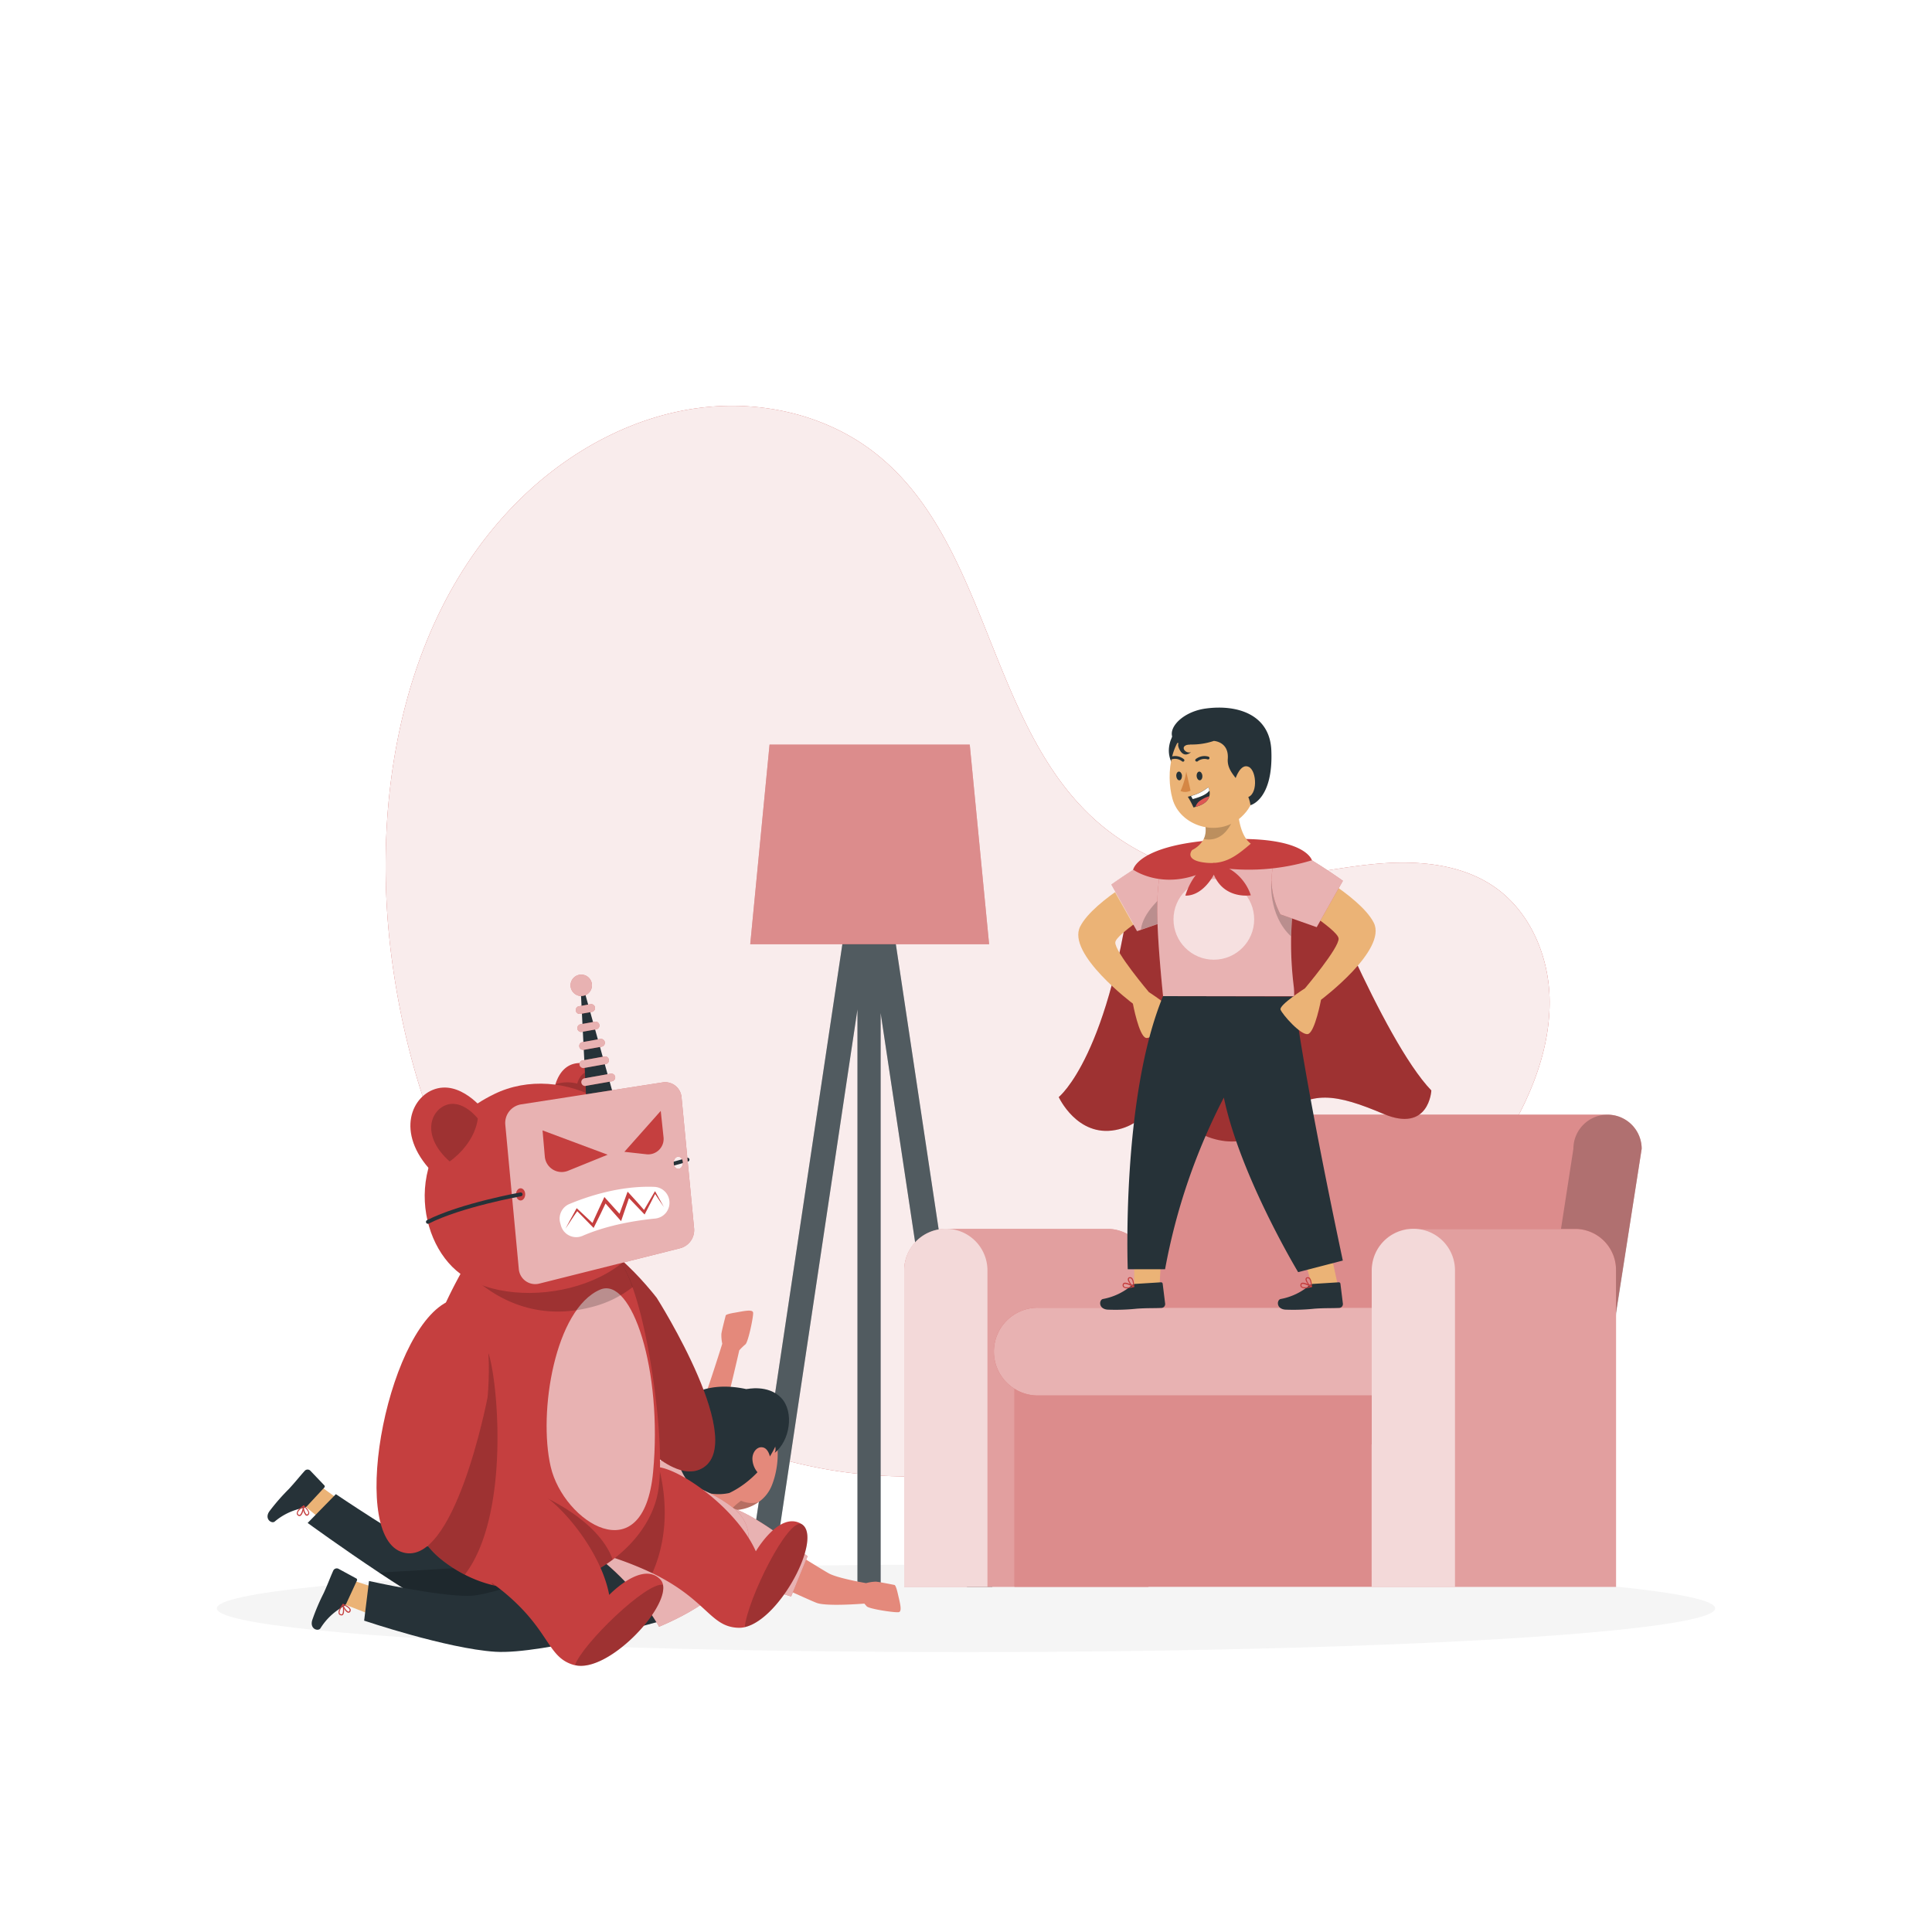 <svg class="animated" id="freepik_stories-kids-playing-with-dolls" xmlns="http://www.w3.org/2000/svg" viewBox="0 0 500 500" version="1.1" xmlns:xlink="http://www.w3.org/1999/xlink" xmlns:svgjs="http://svgjs.com/svgjs"><style>svg#freepik_stories-kids-playing-with-dolls:not(.animated) .animable {opacity: 0;}svg#freepik_stories-kids-playing-with-dolls.animated #freepik--character-2--inject-132 {animation: 3s Infinite  linear floating;animation-delay: 0s;}            @keyframes floating {                0% {                    opacity: 1;                    transform: translateY(0px);                }                50% {                    transform: translateY(-10px);                }                100% {                    opacity: 1;                    transform: translateY(0px);                }            }        </style><g id="freepik--background-simple--inject-132" class="animable" style="transform-origin: 250.421px 243.566px;"><path d="M127.06,137.48a98.28,98.28,0,0,1,11-11.53c12-10.62,26.86-18.26,42.74-20.36s32.71,1.64,45.38,11.43c29.42,22.75,29.36,69.42,56.67,94.65a59.8,59.8,0,0,0,38.17,15.69c11.25.37,22.34-2.45,33.53-3.64s23.29-.5,32.47,6c8.91,6.32,13.67,17.42,14,28.34s-3.25,21.64-8.4,31.28c-29.62,55.43-98.81,94.6-161.47,92.7-39.52-1.2-77.5-22.17-100.17-54.44-17-24.25-26.57-53.3-30-82.75C96.74,207.32,103.6,166.32,127.06,137.48Z" style="fill: rgb(197, 63, 63); transform-origin: 250.421px 243.566px;" id="elt4b9gl6co7" class="animable"></path><g id="elrgi5tr3pgq"><path d="M127.06,137.48a98.28,98.28,0,0,1,11-11.53c12-10.62,26.86-18.26,42.74-20.36s32.71,1.64,45.38,11.43c29.42,22.75,29.36,69.42,56.67,94.65a59.8,59.8,0,0,0,38.17,15.69c11.25.37,22.34-2.45,33.53-3.64s23.29-.5,32.47,6c8.91,6.32,13.67,17.42,14,28.34s-3.25,21.64-8.4,31.28c-29.62,55.43-98.81,94.6-161.47,92.7-39.52-1.2-77.5-22.17-100.17-54.44-17-24.25-26.57-53.3-30-82.75C96.74,207.32,103.6,166.32,127.06,137.48Z" style="fill: rgb(255, 255, 255); opacity: 0.9; isolation: isolate; transform-origin: 250.421px 243.566px;" class="animable"></path></g></g><g id="freepik--Shadow--inject-132" class="animable" style="transform-origin: 250px 416.24px;"><ellipse id="freepik--path--inject-132" cx="250" cy="416.24" rx="193.89" ry="11.32" style="fill: rgb(245, 245, 245); transform-origin: 250px 416.24px;" class="animable"></ellipse></g><g id="freepik--Lamp--inject-132" class="animable" style="transform-origin: 224.955px 301.68px;"><polygon points="250.25 410.65 227.91 262.16 227.91 410.65 221.91 410.65 221.91 261.23 199.53 410.65 193.1 410.65 221.11 223.62 221.91 223.74 221.91 217.65 227.91 217.65 227.91 223.72 228.73 223.62 256.81 410.65 250.25 410.65" style="fill: rgb(38, 50, 56); transform-origin: 224.955px 314.15px;" id="elw4zslcxru7" class="animable"></polygon><g id="el8lswo2w1zn7"><polygon points="250.25 410.65 227.91 262.16 227.91 410.65 221.91 410.65 221.91 261.23 199.53 410.65 193.1 410.65 221.11 223.62 221.91 223.74 221.91 217.65 227.91 217.65 227.91 223.72 228.73 223.62 256.81 410.65 250.25 410.65" style="fill: rgb(255, 255, 255); opacity: 0.2; isolation: isolate; transform-origin: 224.955px 314.15px;" class="animable"></polygon></g><polygon points="194.16 244.36 255.98 244.36 250.97 192.71 199.16 192.71 194.16 244.36" style="fill: rgb(197, 63, 63); transform-origin: 225.07px 218.535px;" id="elqirladi9pn" class="animable"></polygon><g id="eltrhqamhsu4"><g style="opacity: 0.4; isolation: isolate; transform-origin: 225.07px 218.535px;" class="animable"><polygon points="194.16 244.36 255.98 244.36 250.97 192.71 199.16 192.71 194.16 244.36" style="fill: rgb(255, 255, 255); transform-origin: 225.07px 218.535px;" id="eliun4df7oz7i" class="animable"></polygon></g></g></g><g id="freepik--Sofa--inject-132" class="animable" style="transform-origin: 329.43px 349.565px;"><path d="M416,288.48H307.57a8.83,8.83,0,0,0-8.83,8.83l-12,76.47H412.86l12-76.47A8.83,8.83,0,0,0,416,288.48Z" style="fill: rgb(197, 63, 63); transform-origin: 355.8px 331.13px;" id="elnajtbjbf0s" class="animable"></path><g id="elr14rmsimhmb"><path d="M416,288.48H307.57a8.83,8.83,0,0,0-8.83,8.83l-12,76.47H412.86l12-76.47A8.83,8.83,0,0,0,416,288.48Z" style="fill: rgb(255, 255, 255); opacity: 0.4; isolation: isolate; transform-origin: 355.8px 331.13px;" class="animable"></path></g><g id="elajgybjcoo2g"><path d="M395.19,374.91h17.67l12-77.6a8.83,8.83,0,0,0-8.84-8.83h0a8.83,8.83,0,0,0-8.83,8.83Z" style="opacity: 0.2; isolation: isolate; transform-origin: 410.025px 331.695px;" class="animable"></path></g><path d="M287.06,318.05H245.19l-.44,0A10.77,10.77,0,0,0,234,328.8v81.85h63.22V328.8A10.61,10.61,0,0,0,287.06,318.05Z" style="fill: rgb(197, 63, 63); transform-origin: 265.611px 364.35px;" id="eluaxz4x5v7bn" class="animable"></path><g id="eliz05zla0t5"><path d="M287.06,318.05H245.19l-.44,0A10.77,10.77,0,0,0,234,328.8v81.85h63.22V328.8A10.61,10.61,0,0,0,287.06,318.05Z" style="fill: rgb(255, 255, 255); opacity: 0.5; isolation: isolate; transform-origin: 265.611px 364.35px;" class="animable"></path></g><g id="elbb65dhl6abr"><path d="M244.75,318h0A10.77,10.77,0,0,0,234,328.8v81.85h21.55V328.8A10.77,10.77,0,0,0,244.75,318Z" style="fill: rgb(255, 255, 255); opacity: 0.6; isolation: isolate; transform-origin: 244.775px 364.325px;" class="animable"></path></g><rect x="262.56" y="345.15" width="92.41" height="65.5" style="fill: rgb(197, 63, 63); transform-origin: 308.765px 377.9px;" id="elhaa5cb0e19a" class="animable"></rect><g id="el1lyzd5mrmh7"><rect x="262.56" y="345.15" width="92.41" height="65.5" style="fill: rgb(255, 255, 255); opacity: 0.4; isolation: isolate; transform-origin: 308.765px 377.9px;" class="animable"></rect></g><path d="M268.58,338.44h104a0,0,0,0,1,0,0v22.71a0,0,0,0,1,0,0h-104a11.36,11.36,0,0,1-11.36-11.36v0a11.36,11.36,0,0,1,11.36-11.36Z" style="fill: rgb(197, 63, 63); transform-origin: 314.9px 349.79px;" id="el6yhjzuauiwn" class="animable"></path><g id="el4scqjwzo7ya"><path d="M268.58,338.44h104a0,0,0,0,1,0,0v22.71a0,0,0,0,1,0,0h-104a11.36,11.36,0,0,1-11.36-11.36v0a11.36,11.36,0,0,1,11.36-11.36Z" style="fill: rgb(255, 255, 255); opacity: 0.6; isolation: isolate; transform-origin: 314.9px 349.79px;" class="animable"></path></g><path d="M408.06,318.05H366.19l-.44,0A10.77,10.77,0,0,0,355,328.8v81.85h63.22V328.8A10.61,10.61,0,0,0,408.06,318.05Z" style="fill: rgb(197, 63, 63); transform-origin: 386.611px 364.35px;" id="eluyq2dvwo6z" class="animable"></path><g id="eltkjl6nb5yqc"><path d="M408.06,318.05H366.19l-.44,0A10.77,10.77,0,0,0,355,328.8v81.85h63.22V328.8A10.61,10.61,0,0,0,408.06,318.05Z" style="fill: rgb(255, 255, 255); opacity: 0.5; isolation: isolate; transform-origin: 386.611px 364.35px;" class="animable"></path></g><g id="elxpl0uumc82s"><path d="M365.75,318h0A10.77,10.77,0,0,0,355,328.8v81.85h21.55V328.8A10.77,10.77,0,0,0,365.75,318Z" style="fill: rgb(255, 255, 255); opacity: 0.6; isolation: isolate; transform-origin: 365.775px 364.325px;" class="animable"></path></g></g><g id="freepik--character-2--inject-132" class="animable" style="transform-origin: 322.215px 261.051px;"><g id="freepik--group--inject-132" class="animable" style="transform-origin: 322.215px 261.051px;"><path d="M339.52,222.64s18.25,46.38,30.91,59.57c0,0-.53,11.08-12.4,6.06s-19.28-6.62-26.65,1.31-17.65,7.63-26.22,0-6.59,1-16.49,2.87S274,283.92,274,283.92s13.51-10.68,19.24-58.85Z" style="fill: rgb(197, 63, 63); transform-origin: 322.215px 259.028px;" id="elqujpj5uyp1l" class="animable"></path><g id="eljp1ksvy91h"><path d="M339.52,222.64s18.25,46.38,30.91,59.57c0,0-.53,11.08-12.4,6.06s-19.28-6.62-26.65,1.31-17.65,7.63-26.22,0-6.59,1-16.49,2.87S274,283.92,274,283.92s13.51-10.68,19.24-58.85Z" style="opacity: 0.2; isolation: isolate; transform-origin: 322.215px 259.028px;" class="animable"></path></g><path d="M299.16,224.34s-16.06,8.41-19.62,15.46,13.65,19.94,13.65,19.94,1.56,8.36,3.36,8.86,6.73-5.14,7.12-6.33-6.33-5.5-6.33-5.5-8.9-10.52-8.7-12.9,13.85-10.68,13.85-10.68Z" style="fill: rgb(235, 179, 118); transform-origin: 291.371px 246.486px;" id="elty51xew2gus" class="animable"></path><polygon points="293.53 324.13 293.53 334.8 299.98 334.8 300.61 323.27 293.53 324.13" style="fill: rgb(235, 179, 118); transform-origin: 297.07px 329.035px;" id="elqdm4nmrltnp" class="animable"></polygon><path d="M293.89,332.27l6.55-.41a.42.42,0,0,1,.46.37h0l.64,5.16a1,1,0,0,1-1,1.1c-2.28.1-3.38,0-6.26.19a53,53,0,0,1-7.69.25c-2.44-.24-2.14-2.64-1.09-2.76a16,16,0,0,0,7.37-3.51A1.62,1.62,0,0,1,293.89,332.27Z" style="fill: rgb(38, 50, 56); transform-origin: 293.132px 335.415px;" id="elmookj1pscdq" class="animable"></path><path d="M290.77,333.17a.71.71,0,0,1-.21-.74.52.52,0,0,1,.29-.41c.7-.32,2.42.7,2.62.82a.17.17,0,0,1,.06.14.16.16,0,0,1-.1.11,7.36,7.36,0,0,1-1.54.3A1.57,1.57,0,0,1,290.77,333.17Zm.19-.88a.29.29,0,0,0-.14.2.53.53,0,0,0,.13.48c.29.25,1.06.24,2.09,0-.7-.39-1.7-.82-2.08-.65Z" style="fill: rgb(197, 63, 63); transform-origin: 292.03px 332.687px;" id="eltakqgmlh71" class="animable"></path><path d="M293.33,333.1c-.6-.31-1.55-1.48-1.46-2.12a.53.53,0,0,1,.47-.44.73.73,0,0,1,.59.15c.62.54.59,2.24.6,2.29a.19.19,0,0,1-.07.12h-.06A.09.09,0,0,1,293.33,333.1Zm-.94-2.27c-.2,0-.24.13-.25.21a2.91,2.91,0,0,0,1.11,1.71c0-.55-.12-1.51-.5-1.82a.38.38,0,0,0-.3-.11Z" style="fill: rgb(197, 63, 63); transform-origin: 292.697px 331.818px;" id="el8mqthfxjlvw" class="animable"></path><polygon points="337.65 326.01 338.97 330.71 340.19 335.05 346.6 334.3 345.38 328.71 344.22 323.35 337.65 326.01" style="fill: rgb(235, 179, 118); transform-origin: 342.125px 329.2px;" id="ela558o7pjcfc" class="animable"></polygon><path d="M339.89,332.27l6.55-.41a.42.42,0,0,1,.46.37h0l.64,5.16a1,1,0,0,1-1,1.1c-2.28.1-3.38,0-6.26.19a53,53,0,0,1-7.69.25c-2.44-.24-2.14-2.64-1.09-2.76a16,16,0,0,0,7.37-3.51A1.62,1.62,0,0,1,339.89,332.27Z" style="fill: rgb(38, 50, 56); transform-origin: 339.132px 335.415px;" id="elw4i3ltvknz" class="animable"></path><path d="M336.77,333.17a.71.71,0,0,1-.21-.74.52.52,0,0,1,.29-.41c.7-.32,2.42.7,2.62.82a.17.17,0,0,1,.06.14.16.16,0,0,1-.1.11,7.36,7.36,0,0,1-1.54.3A1.57,1.57,0,0,1,336.77,333.17Zm.19-.88a.29.29,0,0,0-.14.2.53.53,0,0,0,.13.48c.29.25,1.06.24,2.09,0-.7-.39-1.7-.82-2.08-.65Z" style="fill: rgb(197, 63, 63); transform-origin: 338.03px 332.687px;" id="elbi1altp3fou" class="animable"></path><path d="M339.33,333.1c-.6-.31-1.55-1.48-1.46-2.12a.53.53,0,0,1,.47-.44.73.73,0,0,1,.59.15c.62.54.59,2.24.6,2.29a.19.19,0,0,1-.07.12h-.06A.09.09,0,0,1,339.33,333.1Zm-.94-2.27c-.2,0-.24.13-.25.21a2.91,2.91,0,0,0,1.11,1.71c0-.55-.12-1.51-.5-1.82a.38.38,0,0,0-.3-.11Z" style="fill: rgb(197, 63, 63); transform-origin: 338.697px 331.818px;" id="elp87vz3nknmn" class="animable"></path><path d="M291.86,328.48S290.15,284,301,257.8l33.89.06s1.9,17.76,12.63,68.37l-11.56,3s-15-24.87-19.23-45.18a158.47,158.47,0,0,0-15.21,44.43Z" style="fill: rgb(38, 50, 56); transform-origin: 319.641px 293.515px;" id="el0fo0oe22irzd" class="animable"></path><path d="M335.91,223.34s16.06,8.41,19.62,15.46-13.65,19.94-13.65,19.94-1.57,8.36-3.36,8.86-6.73-5.14-7.12-6.33,6.33-5.5,6.33-5.5,8.9-10.52,8.7-12.9-13.85-10.68-13.85-10.68Z" style="fill: rgb(235, 179, 118); transform-origin: 343.699px 245.486px;" id="eltyu5uhvemv" class="animable"></path><path d="M304,219.74c-4,.3-16.42,9.21-16.42,9.21l6.78,12,9.38-3.31A19.65,19.65,0,0,0,306,229,24.13,24.13,0,0,0,304,219.74Z" style="fill: rgb(197, 63, 63); transform-origin: 296.79px 230.345px;" id="elaaub70a1g0p" class="animable"></path><g id="el771idwc04z"><path d="M306,229a19.65,19.65,0,0,1-2.32,8.7l-2.68.95-5.74,2-1,.34-6.78-12S299.92,220,304,219.74A24.13,24.13,0,0,1,306,229Z" style="fill: rgb(255, 255, 255); opacity: 0.6; isolation: isolate; transform-origin: 296.74px 230.365px;" class="animable"></path></g><g id="eleeu7f95qvt"><path d="M301,231.79v6.81l-5.74,2C295.73,236.11,301,231.79,301,231.79Z" style="opacity: 0.2; isolation: isolate; transform-origin: 298.13px 236.195px;" class="animable"></path></g><path d="M334.34,238.33a85.75,85.75,0,0,0,.49,17.09,17.17,17.17,0,0,1,.08,2.44L301,257.8c-2.29-22.91-1.51-27.2-.61-33.14a6.92,6.92,0,0,1,5.62-5.73c1.54-.29,3.35-.57,5.2-.73a123.71,123.71,0,0,1,14.41,0c1.8.09,3.63.28,5.28.49l.2,0a5.82,5.82,0,0,1,4.79,6.69C335.07,230.53,334.59,234.77,334.34,238.33Z" style="fill: rgb(197, 63, 63); transform-origin: 317.733px 237.925px;" id="elgg16f0vflp" class="animable"></path><g id="el9e207i1q04e"><path d="M335.91,225.43q-.53,3.23-.88,6c-.32,2.55-.55,4.83-.69,6.89-.1,1.45-.16,2.79-.2,4a92.58,92.58,0,0,0,.69,13.06,17.17,17.17,0,0,1,.08,2.44L301,257.8c-2.29-22.91-1.51-27.2-.61-33.14a6.92,6.92,0,0,1,5.62-5.73c1.54-.29,3.35-.57,5.2-.73a123.71,123.71,0,0,1,14.41,0c1.8.09,3.63.28,5.28.49l.2,0A5.82,5.82,0,0,1,335.91,225.43Z" style="fill: rgb(255, 255, 255); opacity: 0.6; isolation: isolate; transform-origin: 317.747px 237.905px;" class="animable"></path></g><g id="elmaox1sh5kni"><path d="M335,231.44c-.32,2.55-.55,4.83-.69,6.89-.1,1.45-.16,2.79-.2,4-6-5.62-5.08-14.41-5.08-14.41Z" style="opacity: 0.2; isolation: isolate; transform-origin: 331.99px 235.125px;" class="animable"></path></g><path d="M331.12,218.74c4,.3,16.42,9.21,16.42,9.21l-6.78,12-9.38-3.31a19.65,19.65,0,0,1-2.32-8.7A24.13,24.13,0,0,1,331.12,218.74Z" style="fill: rgb(197, 63, 63); transform-origin: 338.3px 229.345px;" id="elnu5qhkaon8" class="animable"></path><g id="el4rsixjgpqi2"><path d="M331.12,218.74c4,.3,16.42,9.21,16.42,9.21l-6.78,12-9.38-3.31a19.65,19.65,0,0,1-2.32-8.7A24.13,24.13,0,0,1,331.12,218.74Z" style="fill: rgb(255, 255, 255); opacity: 0.6; isolation: isolate; transform-origin: 338.3px 229.345px;" class="animable"></path></g><path d="M314.14,224.34a56.08,56.08,0,0,0,25.38-1.7s-1.62-6.56-23.36-5.37-22.9,7.8-22.9,7.8S302,231.37,314.14,224.34Z" style="fill: rgb(197, 63, 63); transform-origin: 316.39px 222.396px;" id="eli5xkh8nwwyl" class="animable"></path><path d="M323.71,218.34c-3.79,3.23-6.61,5.42-11.57,4.94-5.94-.59-3.62-3.29-3.62-3.29a6.79,6.79,0,0,0,3-2.85c.92-1.86.49-4-.36-6.21l1.69-1.49h0l4.63-4.07a1.67,1.67,0,0,1,2.75,1.45C320.24,211.25,321,216.36,323.71,218.34Z" style="fill: rgb(235, 179, 118); transform-origin: 315.892px 214.155px;" id="elqz4n5ft5fw" class="animable"></path><g id="elhoixa35hgmb"><path d="M320.21,208.59s-1.59,9.92-8.7,8.55c.92-1.86.49-4-.36-6.21l1.69-1.49h0Z" style="opacity: 0.2; isolation: isolate; transform-origin: 315.68px 212.93px;" class="animable"></path></g><path d="M305.16,187.92s-7.46,7.75,2.57,14C319.05,209,305.16,187.92,305.16,187.92Z" style="fill: rgb(38, 50, 56); transform-origin: 307.332px 195.647px;" id="elvyi0y1d0l3h" class="animable"></path><path d="M325.55,196.65c-.48,7.08-.36,11.23-4.37,14.85-6,5.46-15.86,2.24-17.76-4.82-1.75-6.35-.65-16.85,7.14-19.67S326,189.58,325.55,196.65Z" style="fill: rgb(235, 179, 118); transform-origin: 314.135px 200.249px;" id="eltcwj60qqmpn" class="animable"></path><path d="M304.69,192.27a17.74,17.74,0,0,0,9.45-.52s3.94.17,3.61,4.63,5,6.25,5.88,12c0,0,5.93-1.43,5.39-14.19-.39-9.3-8.81-11.94-17-10.82C305.15,184.31,300.87,189.84,304.69,192.27Z" style="fill: rgb(38, 50, 56); transform-origin: 316.155px 195.754px;" id="ells5x61huqme" class="animable"></path><path d="M311.17,200.76c.05.62-.24,1.16-.65,1.18s-.78-.45-.83-1.07.25-1.15.66-1.18S311.12,200.14,311.17,200.76Z" style="fill: rgb(38, 50, 56); transform-origin: 310.43px 200.815px;" id="eld0p5q7q0m3a" class="animable"></path><path d="M305.9,200.76c0,.62-.25,1.16-.66,1.18s-.77-.45-.82-1.07.24-1.15.65-1.18S305.85,200.14,305.9,200.76Z" style="fill: rgb(38, 50, 56); transform-origin: 305.157px 200.815px;" id="el9s3udybqoe4" class="animable"></path><path d="M309.6,197.07a.56.56,0,0,1-.2-.11.39.39,0,0,1,.08-.52,3.6,3.6,0,0,1,3.29-.61.37.37,0,0,1,.22.47h0a.38.38,0,0,1-.47.22h0a2.86,2.86,0,0,0-2.61.54A.37.37,0,0,1,309.6,197.07Z" style="fill: rgb(38, 50, 56); transform-origin: 311.173px 196.384px;" id="el5mkabx9lsay" class="animable"></path><path d="M303,196.42a.37.37,0,0,1-.14-.18.36.36,0,0,1,.27-.44,3.61,3.61,0,0,1,3.28.7.37.37,0,0,1,0,.52h0a.37.37,0,0,1-.51,0h0a2.89,2.89,0,0,0-2.63-.51A.35.35,0,0,1,303,196.42Z" style="fill: rgb(38, 50, 56); transform-origin: 304.683px 196.394px;" id="elijm3nmqbs18" class="animable"></path><path d="M307,199.71a19.15,19.15,0,0,1-1.48,5,3.07,3.07,0,0,0,2.6-.09Z" style="fill: rgb(213, 135, 69); transform-origin: 306.82px 202.333px;" id="el3nlpb1mafik" class="animable"></path><path d="M319.73,201.52s1.3-4.09,3.45-3.05,2.39,7.61-.62,7.91S318.58,203.76,319.73,201.52Z" style="fill: rgb(235, 179, 118); transform-origin: 322.034px 202.351px;" id="el6qra6rsdgr2" class="animable"></path><path d="M307.41,206.2a22.31,22.31,0,0,1,1.46,2.76,4.58,4.58,0,0,0,.53-.14c2.41-.64,3.31-1.74,3.58-2.76a3.11,3.11,0,0,0,0-1.52,3,3,0,0,0-.29-.82,11.76,11.76,0,0,1-4.46,2.25C307.73,206.13,307.41,206.2,307.41,206.2Z" style="fill: rgb(38, 50, 56); transform-origin: 310.242px 206.34px;" id="el3j4u9tliihr" class="animable"></path><path d="M308.23,206l.45.8c2.27-.61,3.78-1.35,4.3-2.23a3,3,0,0,0-.29-.82A11.76,11.76,0,0,1,308.23,206Z" style="fill: rgb(255, 255, 255); transform-origin: 310.605px 205.275px;" id="ell7zyvtzv8gt" class="animable"></path><path d="M309.4,208.82c2.41-.64,3.31-1.74,3.58-2.76a8.06,8.06,0,0,0-2.53,1.25A3,3,0,0,0,309.4,208.82Z" style="fill: rgb(222, 87, 83); transform-origin: 311.19px 207.44px;" id="elp3g5g06q118" class="animable"></path><path d="M307.41,191.88s-3.5-.79-2.25,1.91,3.07.86,3.07.86c-1.46.61-3.34-1.84-.16-2Z" style="fill: rgb(38, 50, 56); transform-origin: 306.56px 193.517px;" id="elefbqrk13w36" class="animable"></path><g id="el8yc2jtfg0nm"><circle cx="314.14" cy="237.93" r="10.44" style="fill: rgb(255, 255, 255); opacity: 0.6; isolation: isolate; transform-origin: 314.14px 237.93px; transform: rotate(-45deg);" class="animable"></circle></g><path d="M314.14,223.34a12.48,12.48,0,0,1,9.57,8.36s-6.85,1.19-9.57-5.34c0,0-2.72,5.51-7.37,5.43C306.77,231.79,308.75,224.49,314.14,223.34Z" style="fill: rgb(197, 63, 63); transform-origin: 315.24px 227.565px;" id="elnz0maboxegr" class="animable"></path></g></g><g id="freepik--character-1--inject-132" class="animable" style="transform-origin: 151.158px 383.355px;"><g id="freepik--group--inject-132" class="animable" style="transform-origin: 151.158px 383.355px;"><path d="M170.71,379.86s8.31-11.29,9.72-13.53,6.49-18.57,6.49-18.57a10.91,10.91,0,0,1-.23-2.54c.1-.86,1.13-4.79,1.13-4.79s0-.32,2.28-.7,4.71-1,4.81,0-1.27,7.62-2,8.19a14.68,14.68,0,0,0-1.59,1.55s-4,17.6-5.16,20.12-9.67,15.71-9.67,15.71Z" style="fill: rgb(228, 137, 123); transform-origin: 182.813px 362.244px;" id="el9ufgg0mzt3v" class="animable"></path><path d="M179.54,383.12a21,21,0,0,1-4.76,7.9c-4.28,4.7-9.83,7.46-10.56,2-1.12-8.3,9.08-17.29,9.08-17.29Z" style="fill: rgb(197, 63, 63); transform-origin: 171.837px 385.88px;" id="el6l80b1owg93" class="animable"></path><g id="eltpurl02xny"><path d="M179.54,383.12a21,21,0,0,1-4.76,7.9c-4.28,4.7-9.83,7.46-10.56,2-1.12-8.3,9.08-17.29,9.08-17.29Z" style="fill: rgb(255, 255, 255); opacity: 0.6; isolation: isolate; transform-origin: 171.837px 385.88px;" class="animable"></path></g><polygon points="85.53 395.23 77.27 388.46 81.36 383.47 90.68 390.29 85.53 395.23" style="fill: rgb(235, 179, 118); transform-origin: 83.975px 389.35px;" id="elepgo1po7sx" class="animable"></polygon><path d="M79.46,389.78l4.46-4.8a.41.41,0,0,0,0-.59h0l-3.59-3.76a1,1,0,0,0-1.45,0c-1.53,1.7-2.17,2.59-4.12,4.72a53.81,53.81,0,0,0-5.06,5.8c-1.37,2,.68,3.33,1.44,2.59a16,16,0,0,1,7.39-3.48A1.6,1.6,0,0,0,79.46,389.78Z" style="fill: rgb(38, 50, 56); transform-origin: 76.642px 387.133px;" id="elsm6yjtzszxf" class="animable"></path><path d="M77.32,390.62a7.83,7.83,0,0,1,1.22-1,.12.12,0,0,1,.14,0,.15.15,0,0,1,.07.13c0,.23-.33,2.21-1,2.55a.52.52,0,0,1-.5,0,.75.75,0,0,1-.45-.64A1.61,1.61,0,0,1,77.32,390.62Zm.27,1.41c.37-.17.67-1.22.82-2-.87.63-1.36,1.21-1.35,1.6a.49.49,0,0,0,.28.4.28.28,0,0,0,.25,0Z" style="fill: rgb(197, 63, 63); transform-origin: 77.775px 390.981px;" id="elhimv6wr8a0r" class="animable"></path><path d="M78.51,389.64l0,0a.15.15,0,0,1,.13,0s1.37,1.1,1.39,1.91a.71.71,0,0,1-.26.56.51.51,0,0,1-.63.08,3,3,0,0,1-.72-2.46A.1.1,0,0,1,78.51,389.64Zm1.16,2.17a.36.36,0,0,0,.11-.29c0-.49-.69-1.18-1.1-1.54a2.86,2.86,0,0,0,.62,1.93c.07,0,.17.08.32-.05Z" style="fill: rgb(197, 63, 63); transform-origin: 79.207px 390.945px;" id="el5qm2jbbbi2m" class="animable"></path><path d="M173.06,418c-6,2.09-22.23,3.43-35.64,3.28-7.21-.09-13.6-.6-17.09-1.67-4.63-1.41-13.74-7-22.17-12.59-9.72-6.45-18.54-12.88-18.54-12.88l7.3-7.45s18,12.13,21.87,13.3,35.63-7.74,35.63-7.74S182.23,414.76,173.06,418Z" style="fill: rgb(38, 50, 56); transform-origin: 127.057px 403.991px;" id="elhcmcv2qciep" class="animable"></path><g id="elwczr1mvhlka"><path d="M136.83,409l.59,12.25c-7.21-.09-13.6-.6-17.09-1.67-4.63-1.41-13.74-7-22.17-12.59,5.78-.34,25.62-1.47,32.14-2,0,0,5.63-5.31,10.75-4.81C141.05,400.17,137.53,402.23,136.83,409Z" style="opacity: 0.2; isolation: isolate; transform-origin: 119.605px 410.698px;" class="animable"></path></g><polygon points="97.08 418.29 87.13 414.43 89.47 408.42 100.44 412 97.08 418.29" style="fill: rgb(235, 179, 118); transform-origin: 93.785px 413.355px;" id="eloxiik1htfgg" class="animable"></polygon><path d="M89.62,415l2.75-5.95a.42.42,0,0,0-.18-.56h0L87.6,406a1,1,0,0,0-1.36.49c-.93,2.09-1.26,3.14-2.45,5.77a54.9,54.9,0,0,0-3,7.08c-.66,2.36,1.69,2.95,2.18,2a16.22,16.22,0,0,1,5.94-5.6A1.65,1.65,0,0,0,89.62,415Z" style="fill: rgb(38, 50, 56); transform-origin: 86.544px 413.834px;" id="el7t8fypkwy18" class="animable"></path><path d="M87.85,416.47a6.79,6.79,0,0,1,.84-1.33.11.11,0,0,1,.14-.05.13.13,0,0,1,.1.1c0,.23.37,2.2-.18,2.74a.5.5,0,0,1-.48.12.71.71,0,0,1-.62-.47A1.5,1.5,0,0,1,87.85,416.47Zm.69,1.25c.3-.28.26-1.37.15-2.17-.62.87-.92,1.58-.79,1.94a.52.52,0,0,0,.4.29.23.23,0,0,0,.24-.06Z" style="fill: rgb(197, 63, 63); transform-origin: 88.335px 416.575px;" id="elhgjjr6rauer" class="animable"></path><path d="M88.68,415.16a.07.07,0,0,1,0-.05.13.13,0,0,1,.13,0c.05,0,1.65.61,1.92,1.38a.73.73,0,0,1-.07.61.53.53,0,0,1-.58.27c-.63-.14-1.38-1.45-1.45-2.12A.1.1,0,0,1,88.68,415.16Zm1.77,1.71a.4.4,0,0,0,0-.32c-.16-.46-1-.9-1.52-1.12a2.87,2.87,0,0,0,1.19,1.65c.08,0,.19,0,.29-.15Z" style="fill: rgb(197, 63, 63); transform-origin: 89.698px 416.237px;" id="elo34whrbh9cj" class="animable"></path><path d="M95.5,409.16l-1.26,10.26s21.43,7.24,33.88,8.05S172,419.25,172,419.25l-14-18.36s-28.41,12-36.6,12.12S95.5,409.16,95.5,409.16Z" style="fill: rgb(38, 50, 56); transform-origin: 133.12px 414.206px;" id="ela8ms5yy7sqq" class="animable"></path><path d="M196.34,396s15.85,9.91,18.16,11.19,9.64,2.52,9.64,2.52a10.89,10.89,0,0,1,2.53-.38c.87.06,4.84.86,4.84.86s.33,0,.84,2.23,1.22,4.65.23,4.81-7.68-.83-8.28-1.52l-.61-.7s-9.78.81-12.36-.19-20.55-9.28-20.55-9.28Z" style="fill: rgb(228, 137, 123); transform-origin: 211.928px 406.624px;" id="elh54rstyawdr" class="animable"></path><path d="M199.7,384.53a9.53,9.53,0,0,1-3.41,4.23,11.47,11.47,0,0,1-7.73,2,10.65,10.65,0,0,1-7-3.62c-3.52-4.06-2.9-8.15-2.51-15.19s8.63-11.42,16-7.69S202.2,378.47,199.7,384.53Z" style="fill: rgb(228, 137, 123); transform-origin: 190.007px 376.859px;" id="ele5ccdyprff" class="animable"></path><path d="M193.2,359.51s5.61-1.3,9,2.29,2.24,11.11-1.75,14.23c0,0,1.12-1.18-1.29-4.65S193.2,359.51,193.2,359.51Z" style="fill: rgb(38, 50, 56); transform-origin: 198.699px 367.655px;" id="elkts1a36xz78" class="animable"></path><g id="el6t421eek4qf"><path d="M196.29,388.76a11.47,11.47,0,0,1-7.73,2,6.92,6.92,0,0,1,2.73-2.61A6.85,6.85,0,0,0,196.29,388.76Z" style="opacity: 0.2; isolation: isolate; transform-origin: 192.425px 389.485px;" class="animable"></path></g><path d="M184.42,382.23c-2.24,3.47-4.78,6.52-7.91,6.68a48.3,48.3,0,0,0,5.8,12.54c5.54-.24,5.22-3.6,5.22-3.6-2.14-4,1.63-7.55,4.43-9.6,0,0,0-1.85-4.61-4.87C185.28,382,184.42,382.23,184.42,382.23Z" style="fill: rgb(228, 137, 123); transform-origin: 184.235px 391.833px;" id="elgt46hbdlqlg" class="animable"></path><path d="M180.33,385.38s-5.07-2.09-6.13-13.66,10.31-15.28,22.17-11.33,3.78,20.63-7.64,26A12.86,12.86,0,0,1,180.33,385.38Z" style="fill: rgb(38, 50, 56); transform-origin: 188.169px 372.777px;" id="ell7ae30zc3pg" class="animable"></path><path d="M194.74,377.86a5.63,5.63,0,0,0,1.85,3.73c1.37,1.17,2.71-.19,2.89-2.13.14-1.73-.39-4.47-2-4.86S194.56,376,194.74,377.86Z" style="fill: rgb(228, 137, 123); transform-origin: 197.112px 378.285px;" id="el9inke8ae46l" class="animable"></path><path d="M190,390.44C186,389,184,401,186.6,404.8s18.15,8.37,18.15,8.37L209,402.75S197,392.88,190,390.44Z" style="fill: rgb(197, 63, 63); transform-origin: 197.215px 401.745px;" id="elbu3kjird8nv" class="animable"></path><g id="elm4gdb4dt0tk"><path d="M190,390.44C186,389,184,401,186.6,404.8s18.15,8.37,18.15,8.37L209,402.75S197,392.88,190,390.44Z" style="fill: rgb(255, 255, 255); opacity: 0.6; isolation: isolate; transform-origin: 197.215px 401.745px;" class="animable"></path></g><path d="M170,381.77s12.12,2.22,20,8.67S194.33,411,170.57,421c0,0-12.16-22.64-35.15-26.87C135.42,394.15,157.85,390.44,170,381.77Z" style="fill: rgb(197, 63, 63); transform-origin: 164.596px 401.385px;" id="el3jpqqach1s9" class="animable"></path><g id="eldq04bujqmj"><path d="M170,381.77s12.12,2.22,20,8.67S194.33,411,170.57,421c0,0-12.16-22.64-35.15-26.87C135.42,394.15,157.85,390.44,170,381.77Z" style="fill: rgb(255, 255, 255); opacity: 0.6; isolation: isolate; transform-origin: 164.596px 401.385px;" class="animable"></path></g></g></g><g id="freepik--Doll--inject-132" class="animable" style="transform-origin: 153.201px 341.674px;"><path d="M146.1,323.54c6.17-10.77,23.86,12.35,23.86,12.35s24.69,38.86,11,44.46S137.53,338.5,146.1,323.54Z" style="fill: rgb(197, 63, 63); transform-origin: 164.835px 350.744px;" id="elz2soyu7jv8m" class="animable"></path><g id="elqpw4utl8b2o"><path d="M146.1,323.54c6.17-10.77,23.86,12.35,23.86,12.35s24.69,38.86,11,44.46S137.53,338.5,146.1,323.54Z" style="opacity: 0.2; isolation: isolate; transform-origin: 164.835px 350.744px;" class="animable"></path></g><path d="M192.74,421.1a6,6,0,0,1-1.56.17c-7.42-.17-8.08-7.21-22.36-14.14a87.83,87.83,0,0,0-15.62-5.65S164,380.75,168.94,379.7a4.51,4.51,0,0,1,1.56,0c6.2.87,20.25,10.9,25.11,21.78,0,0,6.21-10.7,11.92-7C212.92,397.94,202,419,192.74,421.1Z" style="fill: rgb(197, 63, 63); transform-origin: 181.08px 400.452px;" id="elb4i2ty9pdq7" class="animable"></path><g id="elnqbuv8jy1k"><path d="M168.82,407.13a87.83,87.83,0,0,0-15.62-5.65S164,380.75,168.94,379.7a4.51,4.51,0,0,1,1.56,0C172.09,385.82,173.55,396.48,168.82,407.13Z" style="opacity: 0.2; isolation: isolate; transform-origin: 162.615px 393.381px;" class="animable"></path></g><path d="M170.31,386c-1.18,6.79-5.58,13-11.74,17.64-8.35,6.23-19.93,9.37-31.07,6.59a33,33,0,0,1-7.2-2.7,35.74,35.74,0,0,1-5.87-3.77C102,394,103,374.57,108,357A128.27,128.27,0,0,1,120,328.21c.72-1.22,1.41-2.31,2-3.25,0,0,30.85-.7,37.3,1.14,1.47.42,3,3,4.38,7C168.51,346.41,172.22,375,170.31,386Z" style="fill: rgb(197, 63, 63); transform-origin: 137.668px 368.039px;" id="elqpeql8ihp0k" class="animable"></path><g id="elcig8wc5uct"><path d="M158.57,403.62c-8.35,6.23-19.93,9.37-31.07,6.59-3.77-8,3.66-21.41,12.51-23.18C140,387,154.8,393.13,158.57,403.62Z" style="opacity: 0.2; isolation: isolate; transform-origin: 142.533px 399.13px;" class="animable"></path></g><path d="M148.79,430.94l-.1,0c-7.17-1.92-6.15-8.91-18.4-19a88.25,88.25,0,0,0-13.85-9.17s15.34-17.61,20.42-17.46a4.59,4.59,0,0,1,1.52.37c5.82,2.3,17.11,15.36,19.28,27.08,0,0,8.55-8.94,13.23-4a2.72,2.72,0,0,1,.7,1.43C172.82,416.59,157.26,433,148.79,430.94Z" style="fill: rgb(197, 63, 63); transform-origin: 144.049px 408.213px;" id="elc83vgi37qjn" class="animable"></path><g id="elzq5rejvkgpc"><path d="M155.29,333.76c8.24-3.56,16.22,20.9,13.73,47.22s-23.17,12.88-26.49-1.35S143.68,338.77,155.29,333.76Z" style="fill: rgb(255, 255, 255); opacity: 0.6; isolation: isolate; transform-origin: 155.473px 364.702px;" class="animable"></path></g><g id="el5k1j4bcjxb7"><path d="M163.76,333.08a28.33,28.33,0,0,1-10.56,5.16c-17.12,4.53-28.49-4.94-33.17-10,.72-1.22,1.41-2.31,2-3.25,0,0,30.85-.7,37.3,1.14C160.85,326.52,162.35,329.13,163.76,333.08Z" style="opacity: 0.2; isolation: isolate; transform-origin: 141.895px 332.146px;" class="animable"></path></g><path d="M155.48,291.56a10.24,10.24,0,0,1-2.11-1.39c-3.49-2.54-10.06-7.58-10.06-7.58a11.08,11.08,0,0,1,.45-2c.77-2.53,2.88-6.44,8.25-5.26C159.79,277.05,155.25,291,155.48,291.56Z" style="fill: rgb(197, 63, 63); transform-origin: 149.95px 283.337px;" id="el50d1u42rx7p" class="animable"></path><g id="elu89iiex7gq"><path d="M154,289.58a1.08,1.08,0,0,1-.62.59c-3.49-2.54-10.06-7.58-10.06-7.58a11.08,11.08,0,0,1,.45-2,10,10,0,0,1,5.61-.15s1.06-4,3.83-2.74S155.7,286,154,289.58Z" style="opacity: 0.2; isolation: isolate; transform-origin: 149.303px 283.812px;" class="animable"></path></g><path d="M127.88,283.16c17.41-8.54,42.26,3.81,41.61,27.13s-35.81,30.06-50.31,19.4C107.26,320.93,103.67,295,127.88,283.16Z" style="fill: rgb(197, 63, 63); transform-origin: 139.708px 307.531px;" id="elydck9or2mu" class="animable"></path><path d="M125.34,287.5s-6.3-8.34-13.36-5.43c-6.27,2.57-9.68,12.92,1.79,23.07C113.77,305.14,123.89,298.45,125.34,287.5Z" style="fill: rgb(197, 63, 63); transform-origin: 115.774px 293.297px;" id="elatkm4vtb43j" class="animable"></path><g id="eld9xwsv3xpr"><path d="M123.66,289.48s-4-5.25-8.41-3.42c-4,1.62-6.1,8.13,1.12,14.52C116.37,300.58,122.74,296.37,123.66,289.48Z" style="opacity: 0.2; isolation: isolate; transform-origin: 117.627px 293.126px;" class="animable"></path></g><polygon points="151.88 287.5 150.1 252.4 159.38 285.67 151.88 287.5" style="fill: rgb(38, 50, 56); transform-origin: 154.74px 269.95px;" id="elnntzal7qpgo" class="animable"></polygon><path d="M153.2,255a2.77,2.77,0,1,1-2.77-2.77A2.77,2.77,0,0,1,153.2,255Z" style="fill: rgb(197, 63, 63); transform-origin: 150.43px 255px;" id="elnyf43g49ml" class="animable"></path><g id="el8qccj46t5ox"><path d="M153.2,255a2.77,2.77,0,1,1-2.77-2.77A2.77,2.77,0,0,1,153.2,255Z" style="fill: rgb(255, 255, 255); opacity: 0.6; isolation: isolate; transform-origin: 150.43px 255px;" class="animable"></path></g><path d="M150.1,262.4a1,1,0,0,1-.18-2l2.89-.52a1,1,0,0,1,.35,2l-2.88.51A.55.55,0,0,1,150.1,262.4Z" style="fill: rgb(197, 63, 63); transform-origin: 151.504px 261.134px;" id="elo899g3ba22" class="animable"></path><path d="M150.43,267.07a1,1,0,0,1-1-.83,1,1,0,0,1,.8-1.16l3.73-.66a1,1,0,0,1,1.16.81,1,1,0,0,1-.81,1.16l-3.72.66Z" style="fill: rgb(197, 63, 63); transform-origin: 152.275px 265.737px;" id="elal8nu8f6vi" class="animable"></path><path d="M151,271.69a1,1,0,0,1-.18-2l4.53-.81a1,1,0,0,1,.35,2l-4.53.81Z" style="fill: rgb(197, 63, 63); transform-origin: 153.224px 270.279px;" id="elghk54xmf80g" class="animable"></path><path d="M151.06,276.41a1,1,0,0,1-.18-2l5.53-1a1,1,0,0,1,1.16.81,1,1,0,0,1-.8,1.16l-5.54,1Z" style="fill: rgb(197, 63, 63); transform-origin: 153.777px 274.904px;" id="eljjyxcs2v3v" class="animable"></path><path d="M151.54,281.05a1,1,0,0,1-.18-2l6.68-1.19a1,1,0,0,1,1.16.81,1,1,0,0,1-.81,1.16L151.71,281Z" style="fill: rgb(197, 63, 63); transform-origin: 154.832px 279.449px;" id="elqz6y2l24zvd" class="animable"></path><g id="el6rfzgatouj4"><g style="opacity: 0.6; isolation: isolate; transform-origin: 151.504px 261.134px;" class="animable"><path d="M150.1,262.4a1,1,0,0,1-.18-2l2.89-.52a1,1,0,0,1,.35,2l-2.88.51A.55.55,0,0,1,150.1,262.4Z" style="fill: rgb(255, 255, 255); transform-origin: 151.504px 261.134px;" id="eljrknj2zprj" class="animable"></path></g></g><g id="ela10p3xagyp"><g style="opacity: 0.6; isolation: isolate; transform-origin: 152.275px 265.737px;" class="animable"><path d="M150.43,267.07a1,1,0,0,1-1-.83,1,1,0,0,1,.8-1.16l3.73-.66a1,1,0,0,1,1.16.81,1,1,0,0,1-.81,1.16l-3.72.66Z" style="fill: rgb(255, 255, 255); transform-origin: 152.275px 265.737px;" id="eledaeo6z7qt" class="animable"></path></g></g><g id="elg2mvvfp3fhu"><g style="opacity: 0.6; isolation: isolate; transform-origin: 153.224px 270.279px;" class="animable"><path d="M151,271.69a1,1,0,0,1-.18-2l4.53-.81a1,1,0,0,1,.35,2l-4.53.81Z" style="fill: rgb(255, 255, 255); transform-origin: 153.224px 270.279px;" id="elay7mateqkdg" class="animable"></path></g></g><g id="ellkgopj3u1y9"><g style="opacity: 0.6; isolation: isolate; transform-origin: 153.777px 274.904px;" class="animable"><path d="M151.06,276.41a1,1,0,0,1-.18-2l5.53-1a1,1,0,0,1,1.16.81,1,1,0,0,1-.8,1.16l-5.54,1Z" style="fill: rgb(255, 255, 255); transform-origin: 153.777px 274.904px;" id="el14sdzsiykxwi" class="animable"></path></g></g><g id="elo2pr5bxjc"><g style="opacity: 0.6; isolation: isolate; transform-origin: 154.832px 279.449px;" class="animable"><path d="M151.54,281.05a1,1,0,0,1-.18-2l6.68-1.19a1,1,0,0,1,1.16.81,1,1,0,0,1-.81,1.16L151.71,281Z" style="fill: rgb(255, 255, 255); transform-origin: 154.832px 279.449px;" id="el1r8hdbt7894" class="animable"></path></g></g><path d="M177.93,300.12a94.26,94.26,0,0,1-13.79,3.15" style="fill: none; stroke: rgb(38, 50, 56); stroke-linecap: round; stroke-linejoin: round; transform-origin: 171.035px 301.695px;" id="elq3f4sut2bcb" class="animable"></path><path d="M179.63,317.87l-3.25-33.94a4.26,4.26,0,0,0-4.89-3.81l-36.62,5.69a4.87,4.87,0,0,0-4.1,5.26l3.5,37.4a4.26,4.26,0,0,0,5.28,3.73L176,323.05A4.86,4.86,0,0,0,179.63,317.87Zm-44.89-7.19c-.66,0-1.19-.7-1.19-1.58s.53-1.57,1.19-1.57,1.18.7,1.18,1.57S135.39,310.68,134.74,310.68Zm40.8-8.17c-.66,0-1.19-.71-1.19-1.58s.53-1.58,1.19-1.58,1.19.71,1.19,1.58S176.19,302.51,175.54,302.51Z" style="fill: rgb(197, 63, 63); transform-origin: 155.201px 306.199px;" id="elm01re56jaea" class="animable"></path><g id="elopaymo2s39h"><path d="M179.63,317.87l-3.25-33.94a4.26,4.26,0,0,0-4.89-3.81l-36.62,5.69a4.87,4.87,0,0,0-4.1,5.26l3.5,37.4a4.26,4.26,0,0,0,5.28,3.73L176,323.05A4.86,4.86,0,0,0,179.63,317.87Zm-44.89-7.19c-.66,0-1.19-.7-1.19-1.58s.53-1.57,1.19-1.57,1.18.7,1.18,1.57S135.39,310.68,134.74,310.68Zm40.8-8.17c-.66,0-1.19-.71-1.19-1.58s.53-1.58,1.19-1.58,1.19.71,1.19,1.58S176.19,302.51,175.54,302.51Z" style="fill: rgb(255, 255, 255); opacity: 0.6; isolation: isolate; transform-origin: 155.201px 306.199px;" class="animable"></path></g><path d="M171,287.5l.73,6.88a4,4,0,0,1-4.38,4.35l-5.76-.64Z" style="fill: rgb(197, 63, 63); transform-origin: 166.669px 293.125px;" id="el1ejhx8w9ex7i" class="animable"></path><path d="M140.41,292.55l16.85,6.29L147,303a4.38,4.38,0,0,1-6-3.66Z" style="fill: rgb(197, 63, 63); transform-origin: 148.835px 297.934px;" id="elvkuhezvmrx" class="animable"></path><path d="M147.37,311.59c4.5-1.88,13-4.79,22-4.43a4.09,4.09,0,0,1,3.89,4.11h0a4.1,4.1,0,0,1-3.7,4.09c-4.43.43-12.1,1.56-18.78,4.47a4.11,4.11,0,0,1-5.61-2.66l-.19-.68A4.11,4.11,0,0,1,147.37,311.59Z" style="fill: rgb(255, 255, 255); transform-origin: 159.045px 313.653px;" id="elz6iybzdm7cg" class="animable"></path><path d="M146.34,318c.9-1.71,1.84-3.38,2.76-5.07l.15-.26.22.21,4.26,4-.61.11c.95-2.21,2-4.38,3-6.57l.29-.64.47.53c1.33,1.48,2.68,2.94,4,4.43l-.83.16,2.12-5.81.25-.69.5.53c1.38,1.5,2.73,3,4.07,4.56l-.56.06c1-1.66,1.92-3.34,2.92-5l.17-.28.16.27c.71,1.28,1.44,2.56,2.14,3.85-.84-1.21-1.65-2.43-2.46-3.65h.32c-.85,1.73-1.76,3.43-2.64,5.15l-.21.42-.35-.35q-2.13-2.19-4.22-4.42l.75-.16-2,5.85-.27.79-.56-.62c-1.34-1.48-2.63-3-3.94-4.47l.77-.11c-1,2.16-2.06,4.34-3.15,6.49l-.24.48-.36-.37-4.06-4.16.37-.05C148.45,314.75,147.42,316.38,146.34,318Z" style="fill: rgb(197, 63, 63); transform-origin: 159.08px 313.135px;" id="el9894qhh0a9b" class="animable"></path><path d="M134.74,309.1s-15.46,2.77-24,7.12" style="fill: none; stroke: rgb(38, 50, 56); stroke-linecap: round; stroke-linejoin: round; transform-origin: 122.74px 312.66px;" id="elpp1drjpvd0h" class="animable"></path><g id="elujutiz5kacg"><path d="M120.3,407.51a35.74,35.74,0,0,1-5.87-3.77C102,394,103,374.57,108,357l18.43-6.73C128.92,357.71,132,392.22,120.3,407.51Z" style="opacity: 0.2; isolation: isolate; transform-origin: 116.633px 378.89px;" class="animable"></path></g><path d="M117.28,336.3c11.88-3.61,8.9,25.35,8.9,25.35s-8.67,45.22-22.45,39.93S100.78,341.31,117.28,336.3Z" style="fill: rgb(197, 63, 63); transform-origin: 111.977px 368.999px;" id="ellp3dxtereg" class="animable"></path><g id="eltu34xwiccmf"><path d="M192.74,421.1c.69-7.09,11.18-28.46,14.79-26.64C212.92,397.94,202,419,192.74,421.1Z" style="opacity: 0.2; isolation: isolate; transform-origin: 200.85px 407.725px;" class="animable"></path></g><g id="elbt9jfxj0me"><path d="M148.79,430.94c2-5.53,18.56-21.61,22.8-20.8C172.82,416.59,157.26,433,148.79,430.94Z" style="opacity: 0.2; isolation: isolate; transform-origin: 160.224px 420.614px;" class="animable"></path></g></g><defs>     <filter id="active" height="200%">         <feMorphology in="SourceAlpha" result="DILATED" operator="dilate" radius="2"></feMorphology>                <feFlood flood-color="#32DFEC" flood-opacity="1" result="PINK"></feFlood>        <feComposite in="PINK" in2="DILATED" operator="in" result="OUTLINE"></feComposite>        <feMerge>            <feMergeNode in="OUTLINE"></feMergeNode>            <feMergeNode in="SourceGraphic"></feMergeNode>        </feMerge>    </filter>    <filter id="hover" height="200%">        <feMorphology in="SourceAlpha" result="DILATED" operator="dilate" radius="2"></feMorphology>                <feFlood flood-color="#ff0000" flood-opacity="0.5" result="PINK"></feFlood>        <feComposite in="PINK" in2="DILATED" operator="in" result="OUTLINE"></feComposite>        <feMerge>            <feMergeNode in="OUTLINE"></feMergeNode>            <feMergeNode in="SourceGraphic"></feMergeNode>        </feMerge>            <feColorMatrix type="matrix" values="0   0   0   0   0                0   1   0   0   0                0   0   0   0   0                0   0   0   1   0 "></feColorMatrix>    </filter></defs></svg>